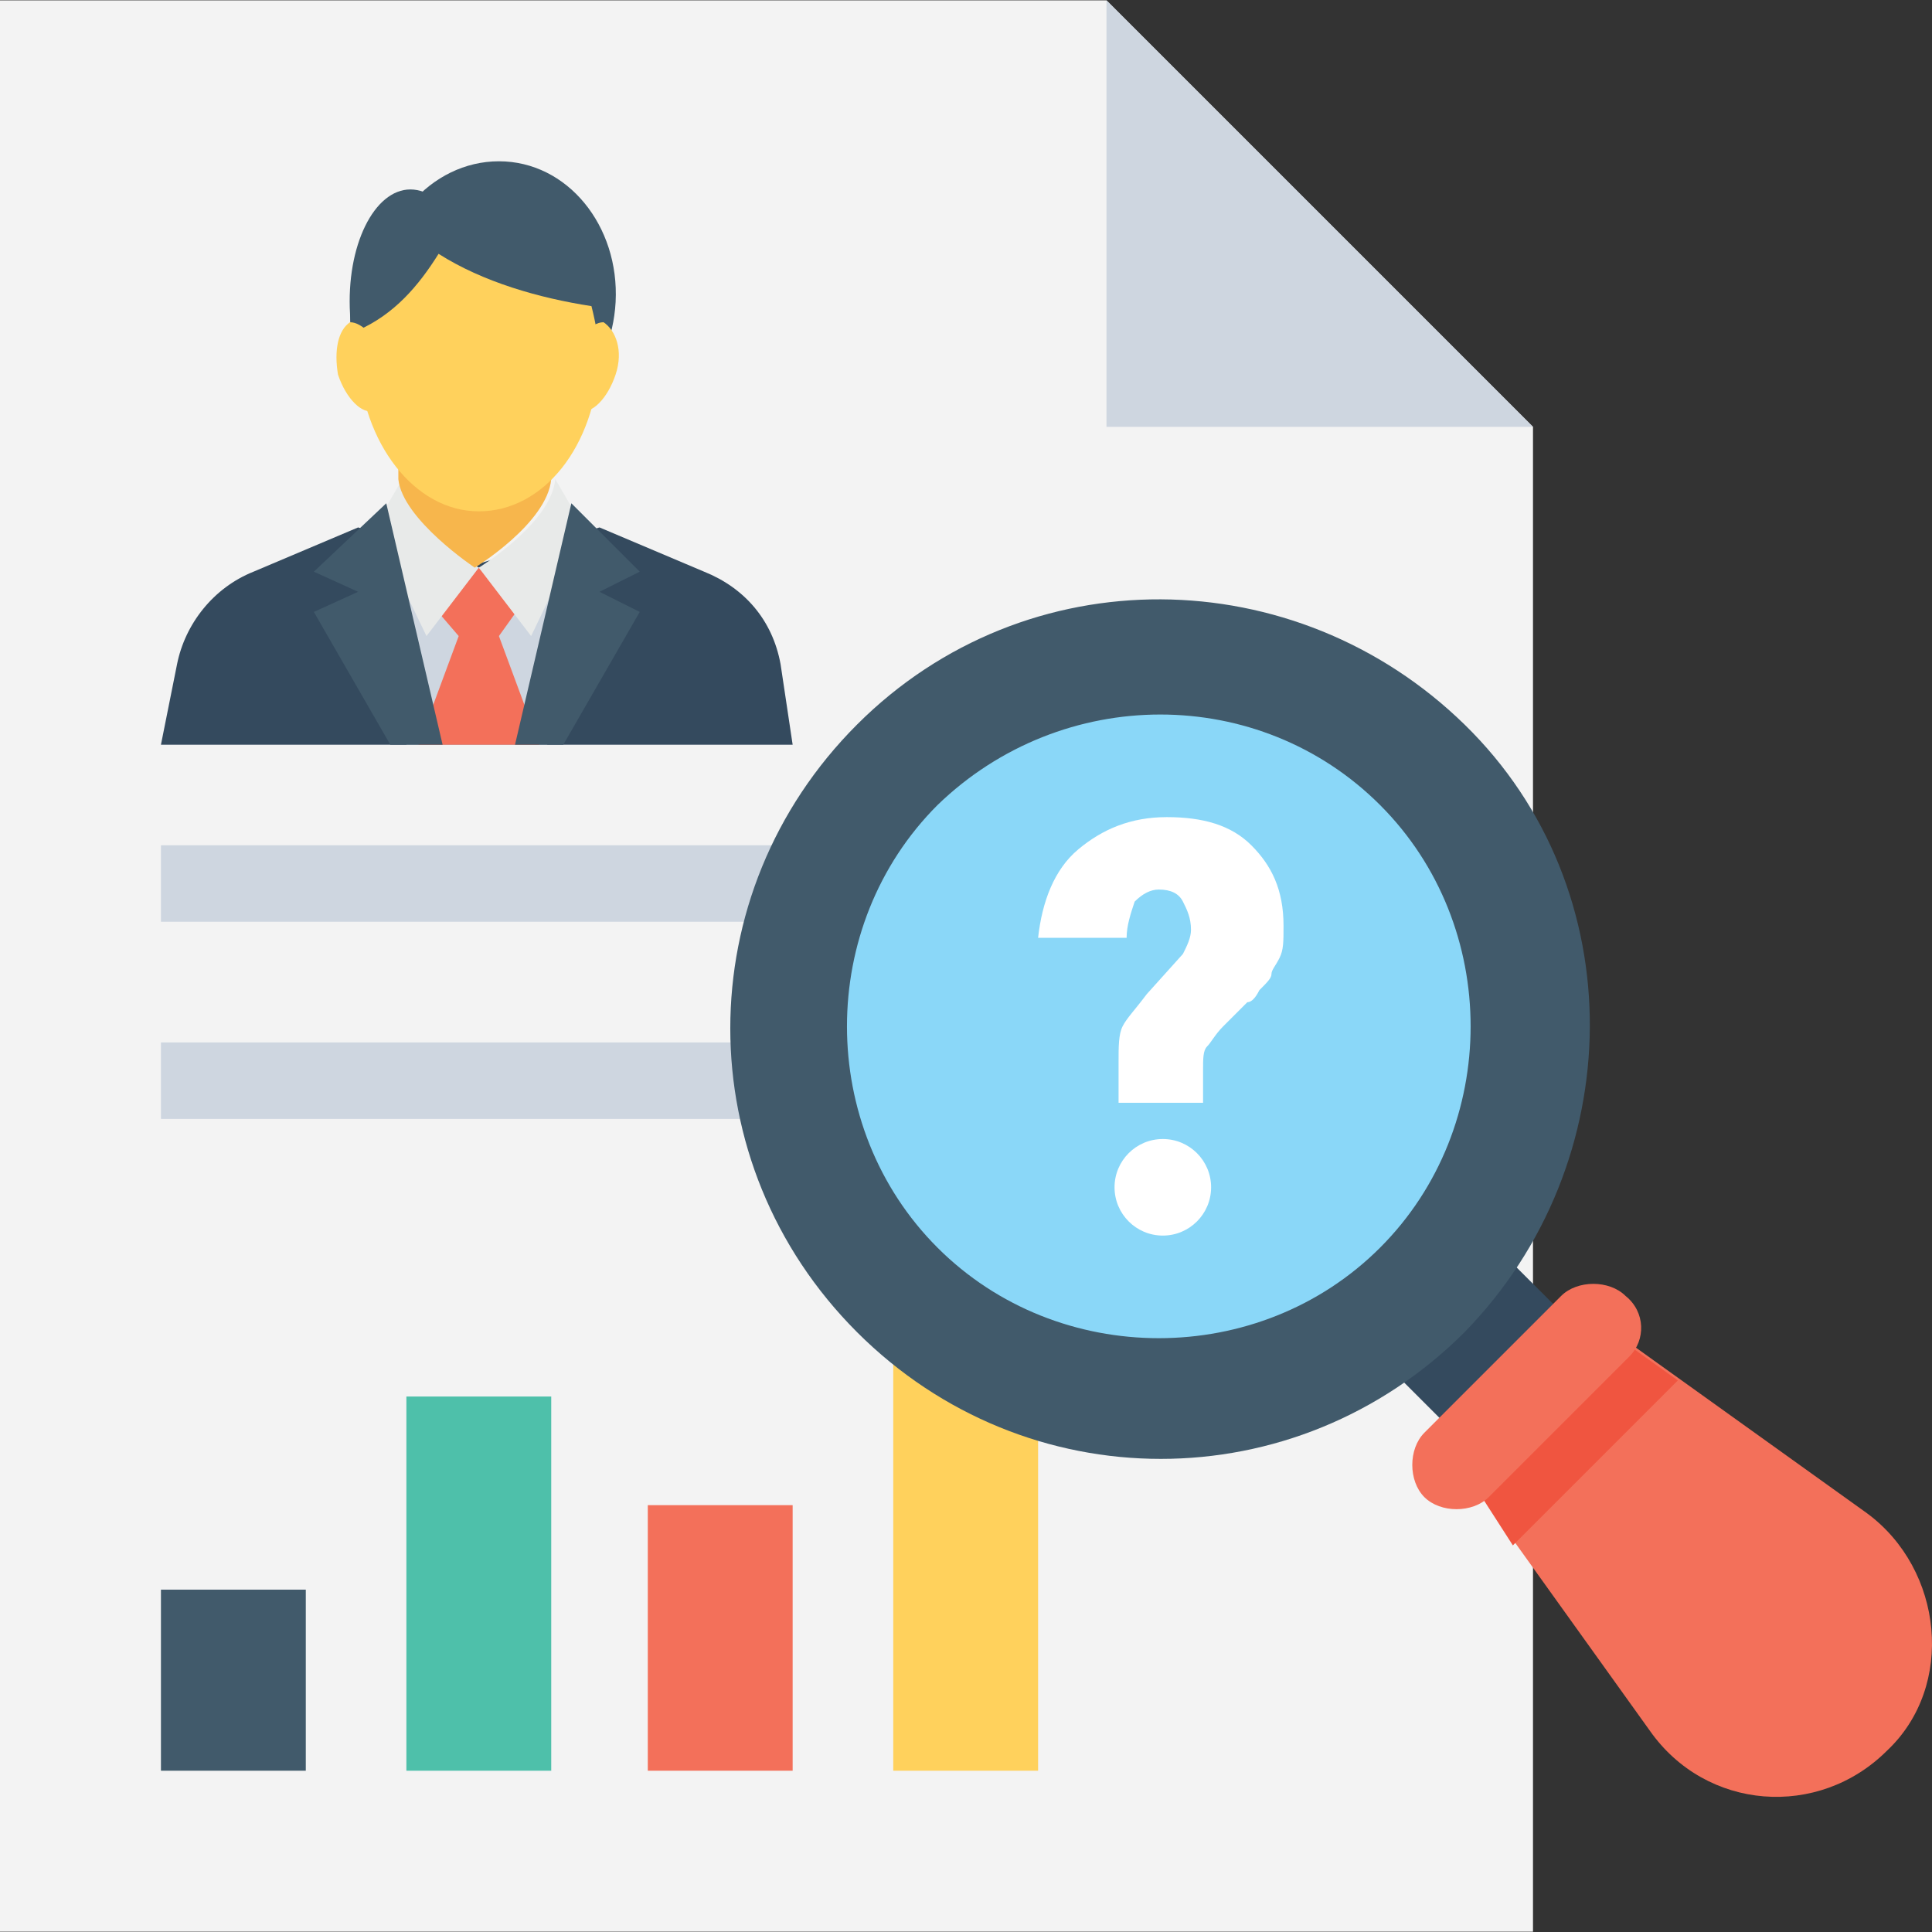 <?xml version="1.0" encoding="iso-8859-1"?>
<!-- Generator: Adobe Illustrator 19.0.0, SVG Export Plug-In . SVG Version: 6.00 Build 0)  -->
<svg xmlns="http://www.w3.org/2000/svg" xmlns:xlink="http://www.w3.org/1999/xlink" version="1.1" id="Layer_1" x="0px" y="0px" viewBox="0 0 512.177 512.177" style="enable-background:new 0 0 512.177 512.177;" xml:space="preserve">
<rect x="0" y="0" width="512.177" height="512.177" fill="#333333" stroke="none"/>
<polygon style="fill:#F3F3F3;" points="293.333,0.089 406.4,113.155 406.4,512.089 0,512.089 0,0.089 "/>
<rect x="171.733" y="399.022" style="fill:#F3705A;" width="38.4" height="70.4"/>
<rect x="107.733" y="370.222" style="fill:#4EC0AA;" width="38.4" height="99.2"/>
<rect x="42.667" y="421.422" style="fill:#415A6B;" width="38.4" height="48"/>
<rect x="236.8" y="339.289" style="fill:#FFD15C;" width="38.4" height="130.133"/>
<g>
	<polygon style="fill:#CED6E0;" points="293.333,0.089 406.4,113.155 293.333,113.155  "/>
	<rect x="42.667" y="224.089" style="fill:#CED6E0;" width="321.067" height="20.267"/>
	<rect x="42.667" y="276.355" style="fill:#CED6E0;" width="192" height="20.267"/>
</g>
<path style="fill:#8AD7F8;" d="M240,204.889c-37.333,37.333-37.333,97.067,0,134.4s97.067,37.333,134.4,0s37.333-97.067,0-134.4  S277.333,168.622,240,204.889z"/>
<rect x="371.394" y="335.583" transform="matrix(-0.707 0.707 -0.707 -0.707 922.804 331.594)" style="fill:#344A5E;" width="42.666" height="42.666"/>
<path style="fill:#415A6B;" d="M388.267,353.155c-44.8,44.8-116.267,44.8-161.067,0s-44.8-116.267,0-161.067  s116.267-43.733,161.067,0S432,308.355,388.267,353.155z M248.533,213.422c-32,32-32,85.333,0,117.333s85.333,32,117.333,0  s32-85.333,0-117.333S281.6,181.422,248.533,213.422z"/>
<path style="fill:#F3705A;" d="M494.933,401.155l-64-45.867l-39.467,39.467l45.867,64c14.933,21.333,44.8,23.467,62.933,5.333  C518.4,447.022,515.2,416.089,494.933,401.155z"/>
<polygon style="fill:#F05540;" points="444.8,365.955 429.867,355.289 391.467,394.755 401.067,409.689 "/>
<path style="fill:#F3705A;" d="M432,359.555l-37.333,37.333c-4.267,4.267-12.8,4.267-17.067,0c-4.267-4.267-4.267-12.8,0-17.067  l36.267-36.267c4.267-4.267,12.8-4.267,17.067,0C436.267,347.822,436.267,355.289,432,359.555z"/>
<g>
	<path style="fill:#FFFFFF;" d="M318.933,292.355h-22.4v-10.667c0-4.267,0-7.467,1.067-9.6s3.2-4.267,6.4-8.533l9.6-10.667   c1.067-2.133,2.133-4.267,2.133-6.4c0-3.2-1.067-5.333-2.133-7.467c-1.067-2.133-3.2-3.2-6.4-3.2c-2.133,0-4.267,1.067-6.4,3.2   c-1.067,3.2-2.133,6.4-2.133,9.6H275.2c1.067-9.6,4.267-18.133,10.667-23.467s13.867-8.533,23.467-8.533s17.067,2.133,22.4,7.467   c5.333,5.333,8.533,11.733,8.533,21.333c0,4.267,0,6.4-1.067,8.533c-1.067,2.133-2.133,3.2-2.133,4.267   c0,1.067-1.067,2.133-3.2,4.267c-1.067,2.133-2.133,3.2-3.2,3.2c-2.133,2.133-4.267,4.267-6.4,6.4   c-2.133,2.133-3.2,4.267-4.267,5.333c-1.067,1.067-1.067,3.2-1.067,6.4V292.355z"/>
	<circle style="fill:#FFFFFF;" cx="308.267" cy="314.755" r="12.8"/>
</g>
<path style="fill:#344A5E;" d="M210.133,197.422H42.667l4.267-21.333c2.133-10.667,9.6-20.267,20.267-24.533l27.733-11.733l32,9.6  l32-9.6l27.733,11.733c10.667,4.267,18.133,12.8,20.267,24.533L210.133,197.422z"/>
<polygon style="fill:#CED6E0;" points="145.067,197.422 146.133,145.155 126.933,150.489 107.733,145.155 107.733,197.422 "/>
<polygon style="fill:#F3705A;" points="110.933,197.422 142.933,197.422 132.267,168.622 137.6,161.155 126.933,150.489   115.2,161.155 121.6,168.622 "/>
<path style="fill:#E8EAE9;" d="M126.933,150.489c0,0,19.2-11.733,20.267-23.467l7.467,12.8l-13.867,28.8L126.933,150.489z"/>
<polygon style="fill:#415A6B;" points="149.333,197.422 169.6,162.222 158.933,156.889 169.6,151.555 151.467,133.422   136.533,197.422 "/>
<path style="fill:#E8EAE9;" d="M126.933,150.489c0,0-19.2-11.733-20.267-23.467l-7.467,12.8l13.867,28.8L126.933,150.489z"/>
<polygon style="fill:#415A6B;" points="83.2,162.222 103.467,197.422 117.333,197.422 102.4,133.422 83.2,151.555 94.933,156.889   "/>
<path style="fill:#F7B64C;" d="M105.6,114.222v12.8c1.067,10.667,20.267,23.467,20.267,23.467s19.2-11.733,20.267-23.467v-12.8  H105.6z"/>
<g>
	<path style="fill:#415A6B;" d="M126.933,83.289c0,17.067-7.467,30.933-16,30.933S92.8,101.422,92.8,83.289   c-1.067-18.133,6.4-33.067,16-33.067C118.4,50.222,126.933,65.155,126.933,83.289z"/>
	<path style="fill:#415A6B;" d="M163.2,80.089c-1.067,19.2-14.933,34.133-32,34.133s-30.933-14.933-30.933-34.133   c-1.067-20.267,13.867-37.333,32-37.333S164.267,59.822,163.2,80.089z"/>
</g>
<g>
	<path style="fill:#FFD15C;" d="M156.8,81.155c-13.867-2.133-28.8-6.4-40.533-13.867c-5.333,8.533-11.733,16-21.333,20.267   c0,2.133,0,5.333,0,7.467c1.067,22.4,14.933,40.533,32,40.533s30.933-17.067,32-40.533C158.933,90.755,157.867,85.422,156.8,81.155   z"/>
	<path style="fill:#FFD15C;" d="M163.2,99.289c-2.133,6.4-6.4,10.667-9.6,9.6c-3.2-1.067-5.333-6.4-3.2-12.8   c2.133-6.4,6.4-10.667,9.6-10.667C163.2,87.555,165.333,92.889,163.2,99.289z"/>
	<path style="fill:#FFD15C;" d="M89.6,99.289c2.133,6.4,6.4,10.667,9.6,9.6c3.2-1.067,5.333-6.4,3.2-12.8   c-2.133-6.4-6.4-10.667-9.6-10.667C89.6,87.555,88.533,92.889,89.6,99.289z"/>
</g>
<g>
</g>
<g>
</g>
<g>
</g>
<g>
</g>
<g>
</g>
<g>
</g>
<g>
</g>
<g>
</g>
<g>
</g>
<g>
</g>
<g>
</g>
<g>
</g>
<g>
</g>
<g>
</g>
<g>
</g>
</svg>
